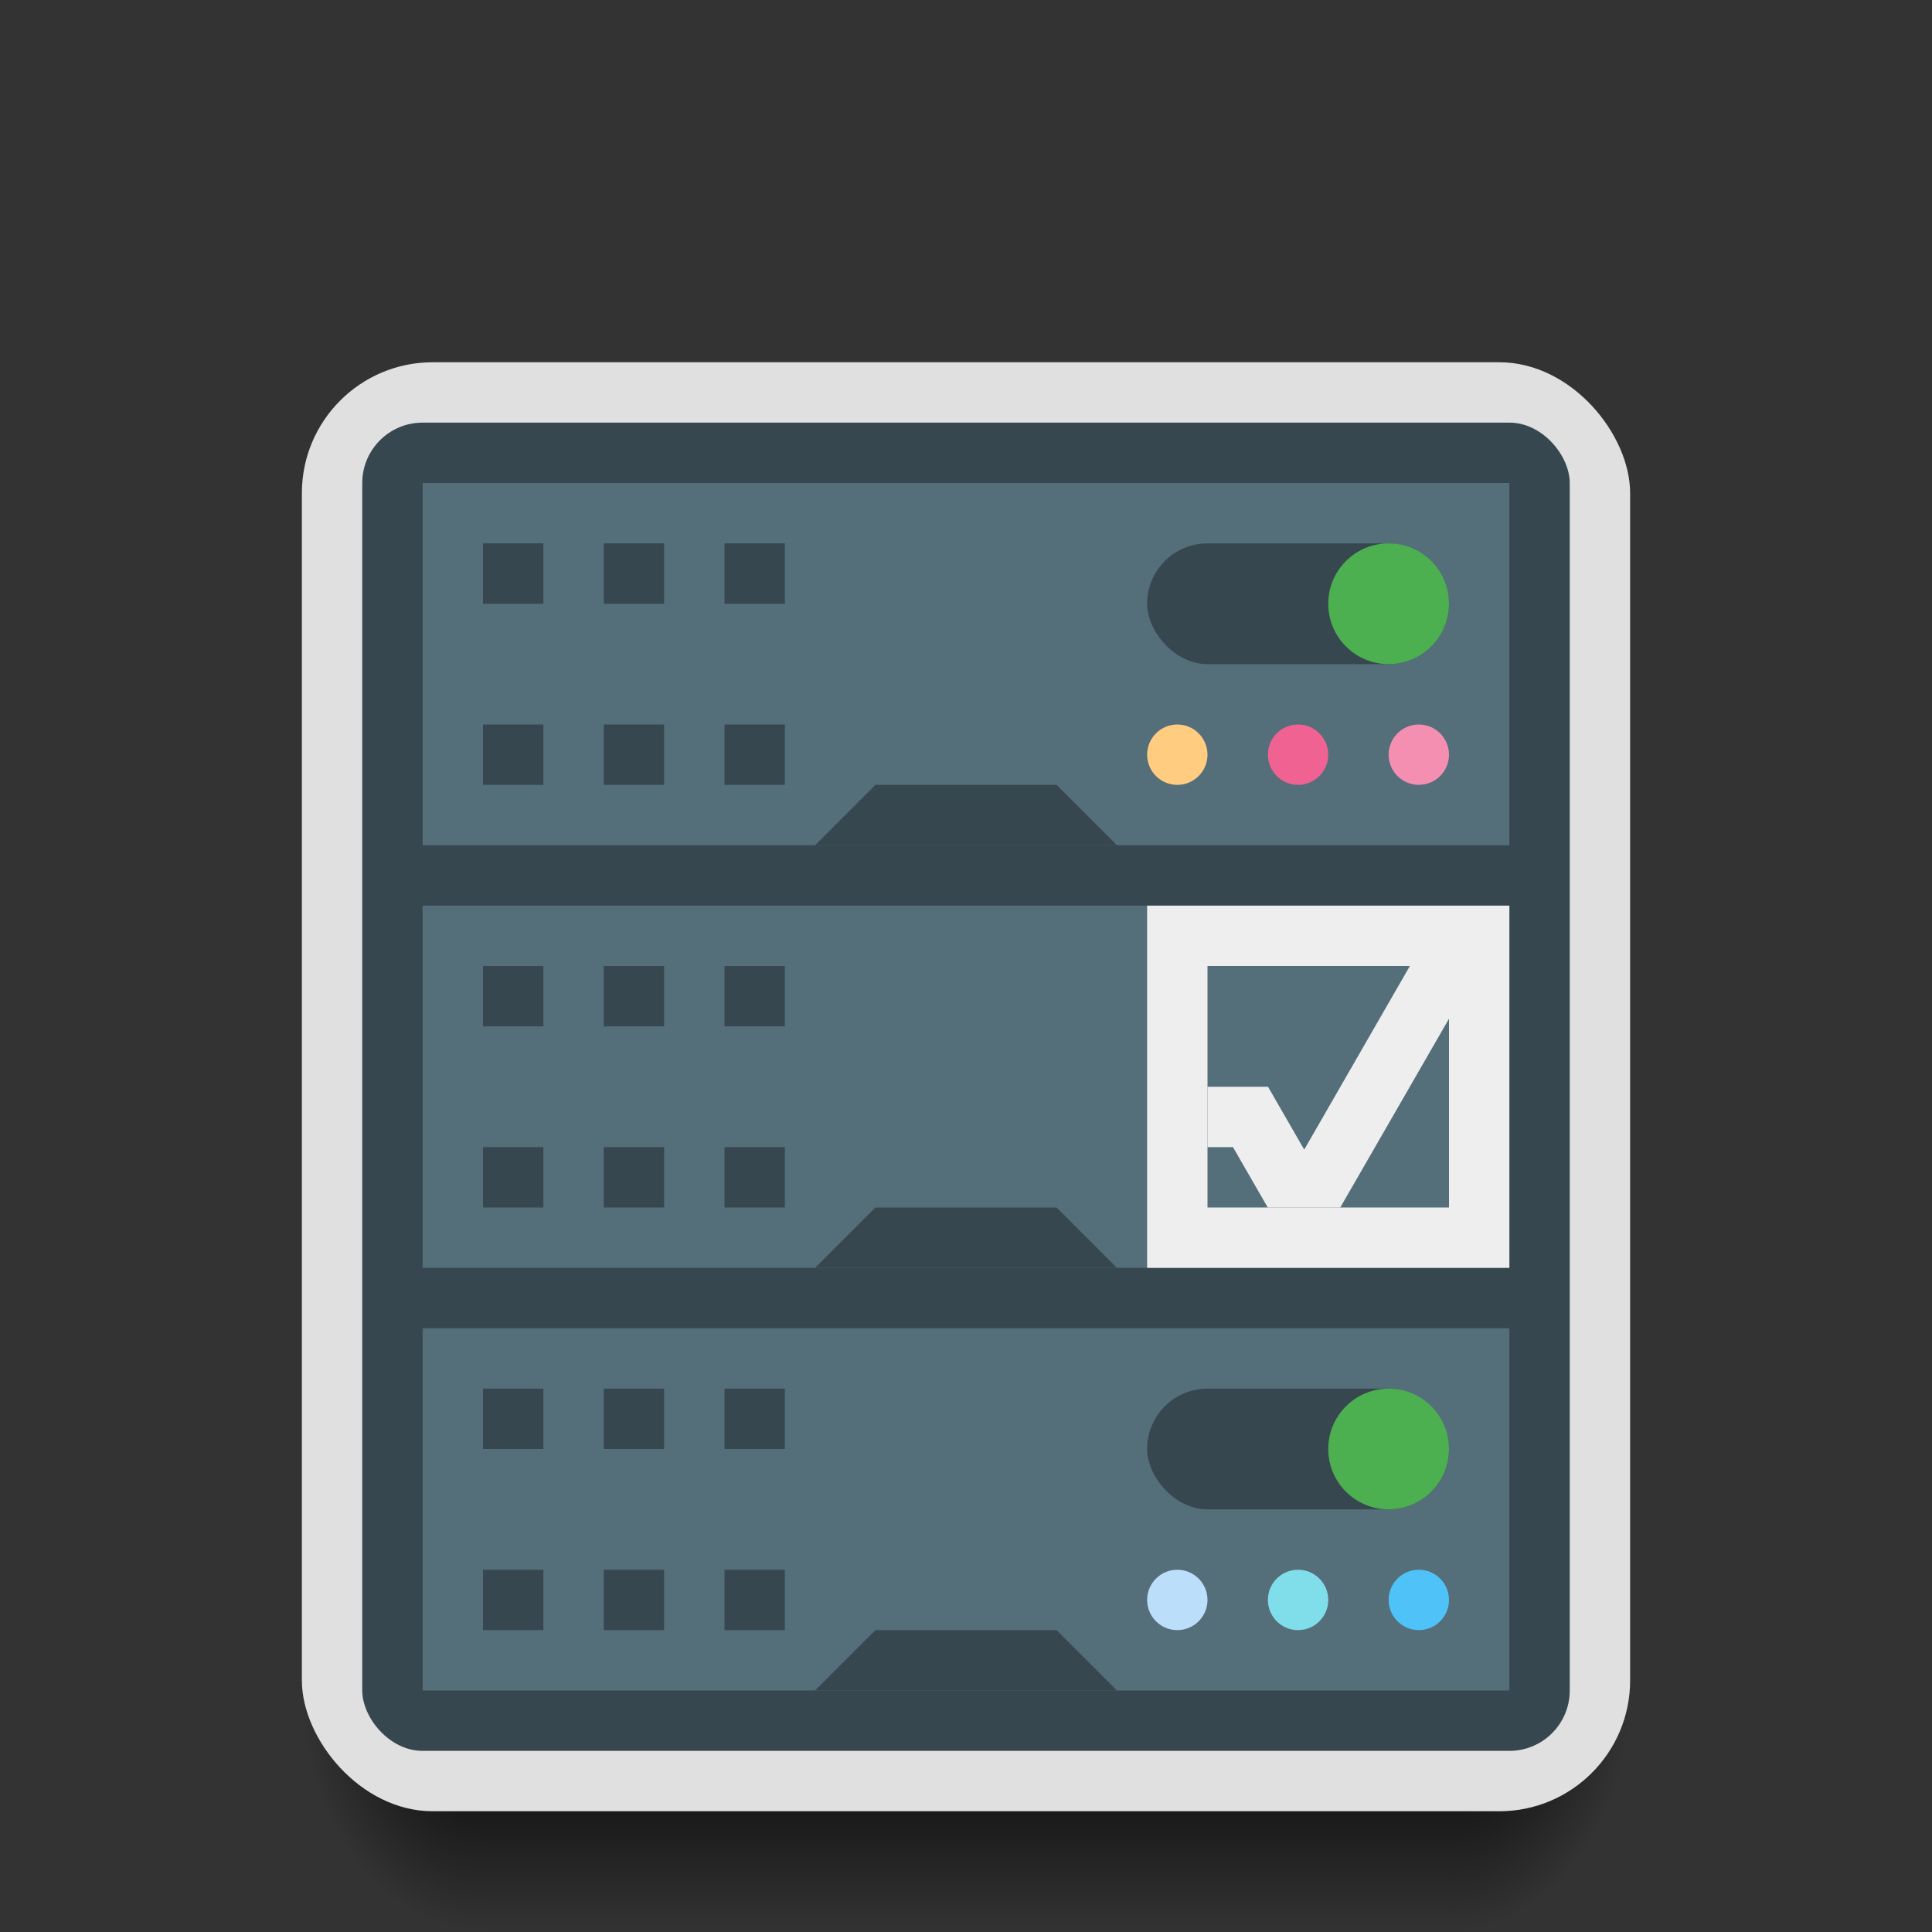 <?xml version="1.0" encoding="UTF-8" standalone="no"?>
<!-- Created with Inkscape (http://www.inkscape.org/) -->

<svg
   xmlns:dc="http://purl.org/dc/elements/1.1/"
   xmlns:cc="http://creativecommons.org/ns#"
   xmlns:rdf="http://www.w3.org/1999/02/22-rdf-syntax-ns#"
   xmlns:svg="http://www.w3.org/2000/svg"
   xmlns="http://www.w3.org/2000/svg"
   xmlns:xlink="http://www.w3.org/1999/xlink"
   xmlns:sodipodi="http://sodipodi.sourceforge.net/DTD/sodipodi-0.dtd"
   xmlns:inkscape="http://www.inkscape.org/namespaces/inkscape"
   width="32"
   height="32"
   viewBox="0 0 32 32"
   id="svg2"
   version="1.1"
   inkscape:version="0.91 r13725"
   sodipodi:docname="virtualbox.svg">
  <rect x="0" y="0" width="32" height="32" fill="#333333" stroke="none"/>
  <defs
     id="defs4">
    <linearGradient
       inkscape:collect="always"
       id="Shadow">
      <stop
         style="stop-color:#000000;stop-opacity:1;"
         offset="0"
         id="stop4181" />
      <stop
         style="stop-color:#000000;stop-opacity:0;"
         offset="1"
         id="stop4183" />
    </linearGradient>
    <radialGradient
       inkscape:collect="always"
       xlink:href="#Shadow"
       id="radialGradient4576-1"
       gradientUnits="userSpaceOnUse"
       gradientTransform="matrix(3.1111458e-7,2.667,-2,2.3333583e-7,81,973.696)"
       cx="28"
       cy="28.5"
       fx="28"
       fy="28.5"
       r="1.5" />
    <radialGradient
       inkscape:collect="always"
       xlink:href="#Shadow"
       id="radialGradient4578-6"
       gradientUnits="userSpaceOnUse"
       gradientTransform="matrix(-2,2.4329792e-6,-3.2319946e-6,-2.667,9.12,1131.421)"
       cx="0.56"
       cy="31.147"
       fx="0.56"
       fy="31.147"
       r="1.5" />
    <linearGradient
       y2="32"
       x2="16"
       y1="28"
       x1="16"
       gradientTransform="translate(1.3846069e-7,1020.362)"
       gradientUnits="userSpaceOnUse"
       id="linearGradient4255"
       xlink:href="#Shadow"
       inkscape:collect="always" />
  </defs>
  <sodipodi:namedview
     id="base"
     pagecolor="#ffffff"
     bordercolor="#666666"
     borderopacity="1.0"
     inkscape:pageopacity="0.0"
     inkscape:pageshadow="2"
     inkscape:zoom="45.254834"
     inkscape:cx="18.281634"
     inkscape:cy="15.278856"
     inkscape:document-units="px"
     inkscape:current-layer="layer1"
     showgrid="true"
     inkscape:window-width="2560"
     inkscape:window-height="1017"
     inkscape:window-x="0"
     inkscape:window-y="0"
     inkscape:window-maximized="1"
     inkscape:showpageshadow="false"
     borderlayer="true"
     units="px">
    <inkscape:grid
       type="xygrid"
       id="grid4155"
       empspacing="2" />
    <sodipodi:guide
       position="2,30"
       orientation="28,0"
       id="guide4159" />
    <sodipodi:guide
       position="2,2"
       orientation="0,28"
       id="guide4161" />
    <sodipodi:guide
       position="30,2"
       orientation="-28,0"
       id="guide4163" />
    <sodipodi:guide
       position="30,30"
       orientation="0,-28"
       id="guide4165" />
  </sodipodi:namedview>
  <g
     inkscape:label="Layer 1"
     inkscape:groupmode="layer"
     id="layer1"
     transform="translate(0,-1020.362)">
    <path
       sodipodi:nodetypes="ccccc"
       inkscape:connector-curvature="0"
       id="path4574-2"
       d="m 8,1048.362 0,4 16,0 0,-4 z"
       style="opacity:1;fill:url(#linearGradient4255);fill-opacity:1;stroke:none;stroke-width:2;stroke-linecap:round;stroke-linejoin:round;stroke-miterlimit:4;stroke-dasharray:none;stroke-opacity:0.528" />
    <path
       inkscape:connector-curvature="0"
       id="path4572-1"
       d="m 8,1048.362 -3,0 0,1 c 0,1.662 1.338,3 3,3 l 0,-4 z"
       style="opacity:1;fill:url(#radialGradient4578-6);fill-opacity:1;stroke:none;stroke-width:2;stroke-linecap:round;stroke-linejoin:round;stroke-miterlimit:4;stroke-dasharray:none;stroke-opacity:0.528" />
    <path
       inkscape:connector-curvature="0"
       id="path4570-2"
       d="m 24,1048.362 0,4 c 1.662,0 3,-1.338 3,-3 l 0,-1 -3,0 z"
       style="opacity:1;fill:url(#radialGradient4576-1);fill-opacity:1;stroke:none;stroke-width:2;stroke-linecap:round;stroke-linejoin:round;stroke-miterlimit:4;stroke-dasharray:none;stroke-opacity:0.528" />
    <rect
       style="opacity:1;fill:#e0e0e0;fill-opacity:1;stroke:none;stroke-width:2;stroke-linecap:round;stroke-linejoin:round;stroke-miterlimit:4;stroke-dasharray:none;stroke-opacity:0.528"
       id="rect4582"
       width="22"
       height="24"
       x="5"
       y="1026.362"
       ry="2.167" />
    <rect
       style="opacity:1;fill:#37474f;fill-opacity:1;stroke:none;stroke-width:2;stroke-linecap:round;stroke-linejoin:round;stroke-miterlimit:4;stroke-dasharray:none;stroke-opacity:1"
       id="rect4319"
       width="20"
       height="22"
       x="6"
       y="1027.362"
       ry="1" />
    <rect
       style="opacity:1;fill:#546e7a;fill-opacity:1;stroke:none;stroke-width:2;stroke-linecap:round;stroke-linejoin:round;stroke-miterlimit:4;stroke-dasharray:none;stroke-opacity:1"
       id="rect4321"
       width="18"
       height="6"
       x="7"
       y="1042.362"
       ry="0" />
    <rect
       ry="0"
       y="1028.362"
       x="7"
       height="6"
       width="18"
       id="rect4323"
       style="opacity:1;fill:#546e7a;fill-opacity:1;stroke:none;stroke-width:2;stroke-linecap:round;stroke-linejoin:round;stroke-miterlimit:4;stroke-dasharray:none;stroke-opacity:1" />
    <rect
       style="opacity:1;fill:#546e7a;fill-opacity:1;stroke:none;stroke-width:2;stroke-linecap:round;stroke-linejoin:round;stroke-miterlimit:4;stroke-dasharray:none;stroke-opacity:1"
       id="rect4325"
       width="18"
       height="6"
       x="7"
       y="1035.362"
       ry="0" />
    <path
       inkscape:connector-curvature="0"
       id="path4328-2"
       d="m 13.5,1034.362 c 0,0 1,-1 1,-1 l 3,0 1,1 z"
       style="fill:#37474f;fill-opacity:1;fill-rule:evenodd;stroke:none;stroke-width:1px;stroke-linecap:butt;stroke-linejoin:miter;stroke-opacity:1" />
    <path
       inkscape:connector-curvature="0"
       id="path4328-1"
       d="m 13.5,1041.362 c 0,0 1,-1 1,-1 l 3,0 1,1 z"
       style="fill:#37474f;fill-opacity:1;fill-rule:evenodd;stroke:none;stroke-width:1px;stroke-linecap:butt;stroke-linejoin:miter;stroke-opacity:1" />
    <path
       inkscape:connector-curvature="0"
       id="path4328-18"
       d="m 13.5,1048.362 c 0,0 1,-1 1,-1 l 3,0 1,1 z"
       style="fill:#37474f;fill-opacity:1;fill-rule:evenodd;stroke:none;stroke-width:1px;stroke-linecap:butt;stroke-linejoin:miter;stroke-opacity:1" />
    <circle
       r="0.5"
       cy="1032.862"
       cx="23.5"
       id="circle4201-2"
       style="opacity:1;fill:#f48fb1;fill-opacity:1;stroke:none;stroke-width:3;stroke-linecap:round;stroke-linejoin:round;stroke-miterlimit:4;stroke-dasharray:none;stroke-opacity:1" />
    <circle
       style="opacity:1;fill:#f06292;fill-opacity:1;stroke:none;stroke-width:3;stroke-linecap:round;stroke-linejoin:round;stroke-miterlimit:4;stroke-dasharray:none;stroke-opacity:1"
       id="circle4203-5"
       cx="21.5"
       cy="1032.862"
       r="0.5" />
    <circle
       r="0.5"
       cy="1032.862"
       cx="19.5"
       id="circle4205-3"
       style="opacity:1;fill:#ffcc80;fill-opacity:1;stroke:none;stroke-width:3;stroke-linecap:round;stroke-linejoin:round;stroke-miterlimit:4;stroke-dasharray:none;stroke-opacity:1" />
    <circle
       r="0.5"
       cy="1046.862"
       cx="23.5"
       id="circle4201-9"
       style="opacity:1;fill:#4fc3f7;fill-opacity:1;stroke:none;stroke-width:3;stroke-linecap:round;stroke-linejoin:round;stroke-miterlimit:4;stroke-dasharray:none;stroke-opacity:1" />
    <circle
       style="opacity:1;fill:#80deea;fill-opacity:1;stroke:none;stroke-width:3;stroke-linecap:round;stroke-linejoin:round;stroke-miterlimit:4;stroke-dasharray:none;stroke-opacity:1"
       id="circle4203-2"
       cx="21.5"
       cy="1046.862"
       r="0.5" />
    <circle
       r="0.5"
       cy="1046.862"
       cx="19.5"
       id="circle4205-5"
       style="opacity:1;fill:#bbdefb;fill-opacity:1;stroke:none;stroke-width:3;stroke-linecap:round;stroke-linejoin:round;stroke-miterlimit:4;stroke-dasharray:none;stroke-opacity:1" />
    <rect
       style="opacity:1;fill:#37474f;fill-opacity:1;stroke:none;stroke-width:2;stroke-linecap:round;stroke-linejoin:round;stroke-miterlimit:4;stroke-dasharray:none;stroke-opacity:1"
       id="rect4445"
       width="5"
       height="2"
       x="19"
       y="1043.362"
       ry="1" />
    <rect
       style="opacity:1;fill:#37474f;fill-opacity:1;stroke:none;stroke-width:2;stroke-linecap:round;stroke-linejoin:round;stroke-miterlimit:4;stroke-dasharray:none;stroke-opacity:1"
       id="rect4445-3"
       width="5"
       height="2"
       x="19"
       y="1029.362"
       ry="1" />
    <circle
       style="opacity:1;fill:#4caf50;fill-opacity:1;stroke:none;stroke-width:2;stroke-linecap:round;stroke-linejoin:round;stroke-miterlimit:4;stroke-dasharray:none;stroke-opacity:1"
       id="path4472"
       cx="23"
       cy="1030.362"
       r="1" />
    <circle
       style="opacity:1;fill:#4caf50;fill-opacity:1;stroke:none;stroke-width:2;stroke-linecap:round;stroke-linejoin:round;stroke-miterlimit:4;stroke-dasharray:none;stroke-opacity:1"
       id="path4472-2"
       cx="23"
       cy="1044.362"
       r="1" />
    <rect
       style="opacity:1;fill:#37474f;fill-opacity:1;stroke:none;stroke-width:2;stroke-linecap:round;stroke-linejoin:round;stroke-miterlimit:4;stroke-dasharray:none;stroke-opacity:1"
       id="rect4489"
       width="1"
       height="1"
       x="8"
       y="1029.362"
       ry="0" />
    <rect
       ry="0"
       y="1029.362"
       x="10"
       height="1"
       width="1"
       id="rect4491"
       style="opacity:1;fill:#37474f;fill-opacity:1;stroke:none;stroke-width:2;stroke-linecap:round;stroke-linejoin:round;stroke-miterlimit:4;stroke-dasharray:none;stroke-opacity:1" />
    <rect
       style="opacity:1;fill:#37474f;fill-opacity:1;stroke:none;stroke-width:2;stroke-linecap:round;stroke-linejoin:round;stroke-miterlimit:4;stroke-dasharray:none;stroke-opacity:1"
       id="rect4493"
       width="1"
       height="1"
       x="12"
       y="1029.362"
       ry="0" />
    <rect
       ry="0"
       y="1032.362"
       x="8"
       height="1"
       width="1"
       id="rect4495"
       style="opacity:1;fill:#37474f;fill-opacity:1;stroke:none;stroke-width:2;stroke-linecap:round;stroke-linejoin:round;stroke-miterlimit:4;stroke-dasharray:none;stroke-opacity:1" />
    <rect
       style="opacity:1;fill:#37474f;fill-opacity:1;stroke:none;stroke-width:2;stroke-linecap:round;stroke-linejoin:round;stroke-miterlimit:4;stroke-dasharray:none;stroke-opacity:1"
       id="rect4497"
       width="1"
       height="1"
       x="10"
       y="1032.362"
       ry="0" />
    <rect
       ry="0"
       y="1032.362"
       x="12"
       height="1"
       width="1"
       id="rect4499"
       style="opacity:1;fill:#37474f;fill-opacity:1;stroke:none;stroke-width:2;stroke-linecap:round;stroke-linejoin:round;stroke-miterlimit:4;stroke-dasharray:none;stroke-opacity:1" />
    <rect
       ry="0"
       y="1036.362"
       x="8"
       height="1"
       width="1"
       id="rect4501"
       style="opacity:1;fill:#37474f;fill-opacity:1;stroke:none;stroke-width:2;stroke-linecap:round;stroke-linejoin:round;stroke-miterlimit:4;stroke-dasharray:none;stroke-opacity:1" />
    <rect
       style="opacity:1;fill:#37474f;fill-opacity:1;stroke:none;stroke-width:2;stroke-linecap:round;stroke-linejoin:round;stroke-miterlimit:4;stroke-dasharray:none;stroke-opacity:1"
       id="rect4503"
       width="1"
       height="1"
       x="10"
       y="1036.362"
       ry="0" />
    <rect
       ry="0"
       y="1036.362"
       x="12"
       height="1"
       width="1"
       id="rect4505"
       style="opacity:1;fill:#37474f;fill-opacity:1;stroke:none;stroke-width:2;stroke-linecap:round;stroke-linejoin:round;stroke-miterlimit:4;stroke-dasharray:none;stroke-opacity:1" />
    <rect
       style="opacity:1;fill:#37474f;fill-opacity:1;stroke:none;stroke-width:2;stroke-linecap:round;stroke-linejoin:round;stroke-miterlimit:4;stroke-dasharray:none;stroke-opacity:1"
       id="rect4507"
       width="1"
       height="1"
       x="8"
       y="1039.362"
       ry="0" />
    <rect
       ry="0"
       y="1039.362"
       x="10"
       height="1"
       width="1"
       id="rect4509"
       style="opacity:1;fill:#37474f;fill-opacity:1;stroke:none;stroke-width:2;stroke-linecap:round;stroke-linejoin:round;stroke-miterlimit:4;stroke-dasharray:none;stroke-opacity:1" />
    <rect
       style="opacity:1;fill:#37474f;fill-opacity:1;stroke:none;stroke-width:2;stroke-linecap:round;stroke-linejoin:round;stroke-miterlimit:4;stroke-dasharray:none;stroke-opacity:1"
       id="rect4511"
       width="1"
       height="1"
       x="12"
       y="1039.362"
       ry="0" />
    <rect
       style="opacity:1;fill:#37474f;fill-opacity:1;stroke:none;stroke-width:2;stroke-linecap:round;stroke-linejoin:round;stroke-miterlimit:4;stroke-dasharray:none;stroke-opacity:1"
       id="rect4513"
       width="1"
       height="1"
       x="8"
       y="1043.362"
       ry="0" />
    <rect
       ry="0"
       y="1043.362"
       x="10"
       height="1"
       width="1"
       id="rect4515"
       style="opacity:1;fill:#37474f;fill-opacity:1;stroke:none;stroke-width:2;stroke-linecap:round;stroke-linejoin:round;stroke-miterlimit:4;stroke-dasharray:none;stroke-opacity:1" />
    <rect
       style="opacity:1;fill:#37474f;fill-opacity:1;stroke:none;stroke-width:2;stroke-linecap:round;stroke-linejoin:round;stroke-miterlimit:4;stroke-dasharray:none;stroke-opacity:1"
       id="rect4517"
       width="1"
       height="1"
       x="12"
       y="1043.362"
       ry="0" />
    <rect
       ry="0"
       y="1046.362"
       x="8"
       height="1"
       width="1"
       id="rect4519"
       style="opacity:1;fill:#37474f;fill-opacity:1;stroke:none;stroke-width:2;stroke-linecap:round;stroke-linejoin:round;stroke-miterlimit:4;stroke-dasharray:none;stroke-opacity:1" />
    <rect
       style="opacity:1;fill:#37474f;fill-opacity:1;stroke:none;stroke-width:2;stroke-linecap:round;stroke-linejoin:round;stroke-miterlimit:4;stroke-dasharray:none;stroke-opacity:1"
       id="rect4521"
       width="1"
       height="1"
       x="10"
       y="1046.362"
       ry="0" />
    <rect
       ry="0"
       y="1046.362"
       x="12"
       height="1"
       width="1"
       id="rect4523"
       style="opacity:1;fill:#37474f;fill-opacity:1;stroke:none;stroke-width:2;stroke-linecap:round;stroke-linejoin:round;stroke-miterlimit:4;stroke-dasharray:none;stroke-opacity:1" />
    <path
       style="opacity:1;fill:#eeeeee;fill-opacity:1;stroke:none;stroke-width:2;stroke-linecap:round;stroke-linejoin:round;stroke-miterlimit:4;stroke-dasharray:none;stroke-opacity:1"
       d="M 19 15 L 19 17 L 19 18 L 19 21 L 25 21 L 25 19 L 25 18 L 25 15 L 19 15 z M 20 16 L 23 16 L 24 16 L 24 19 L 24 20 L 23 20 L 21 20 L 20 20 L 20 18 L 20 17 L 20 16 z "
       transform="translate(0,1020.362)"
       id="rect4530" />
    <path
       style="opacity:1;fill:#eeeeee;fill-opacity:1;stroke:none;stroke-width:2;stroke-linecap:round;stroke-linejoin:round;stroke-miterlimit:4;stroke-dasharray:none;stroke-opacity:1"
       d="M 23.352 16 L 21.602 19.041 L 21.002 18 L 21 18 L 20 18 L 20 19 L 20.422 19 L 20.998 20 L 22.199 20 L 24 16.873 L 24 16 L 23.352 16 z "
       transform="translate(0,1020.362)"
       id="rect4201" />
  </g>
</svg>

